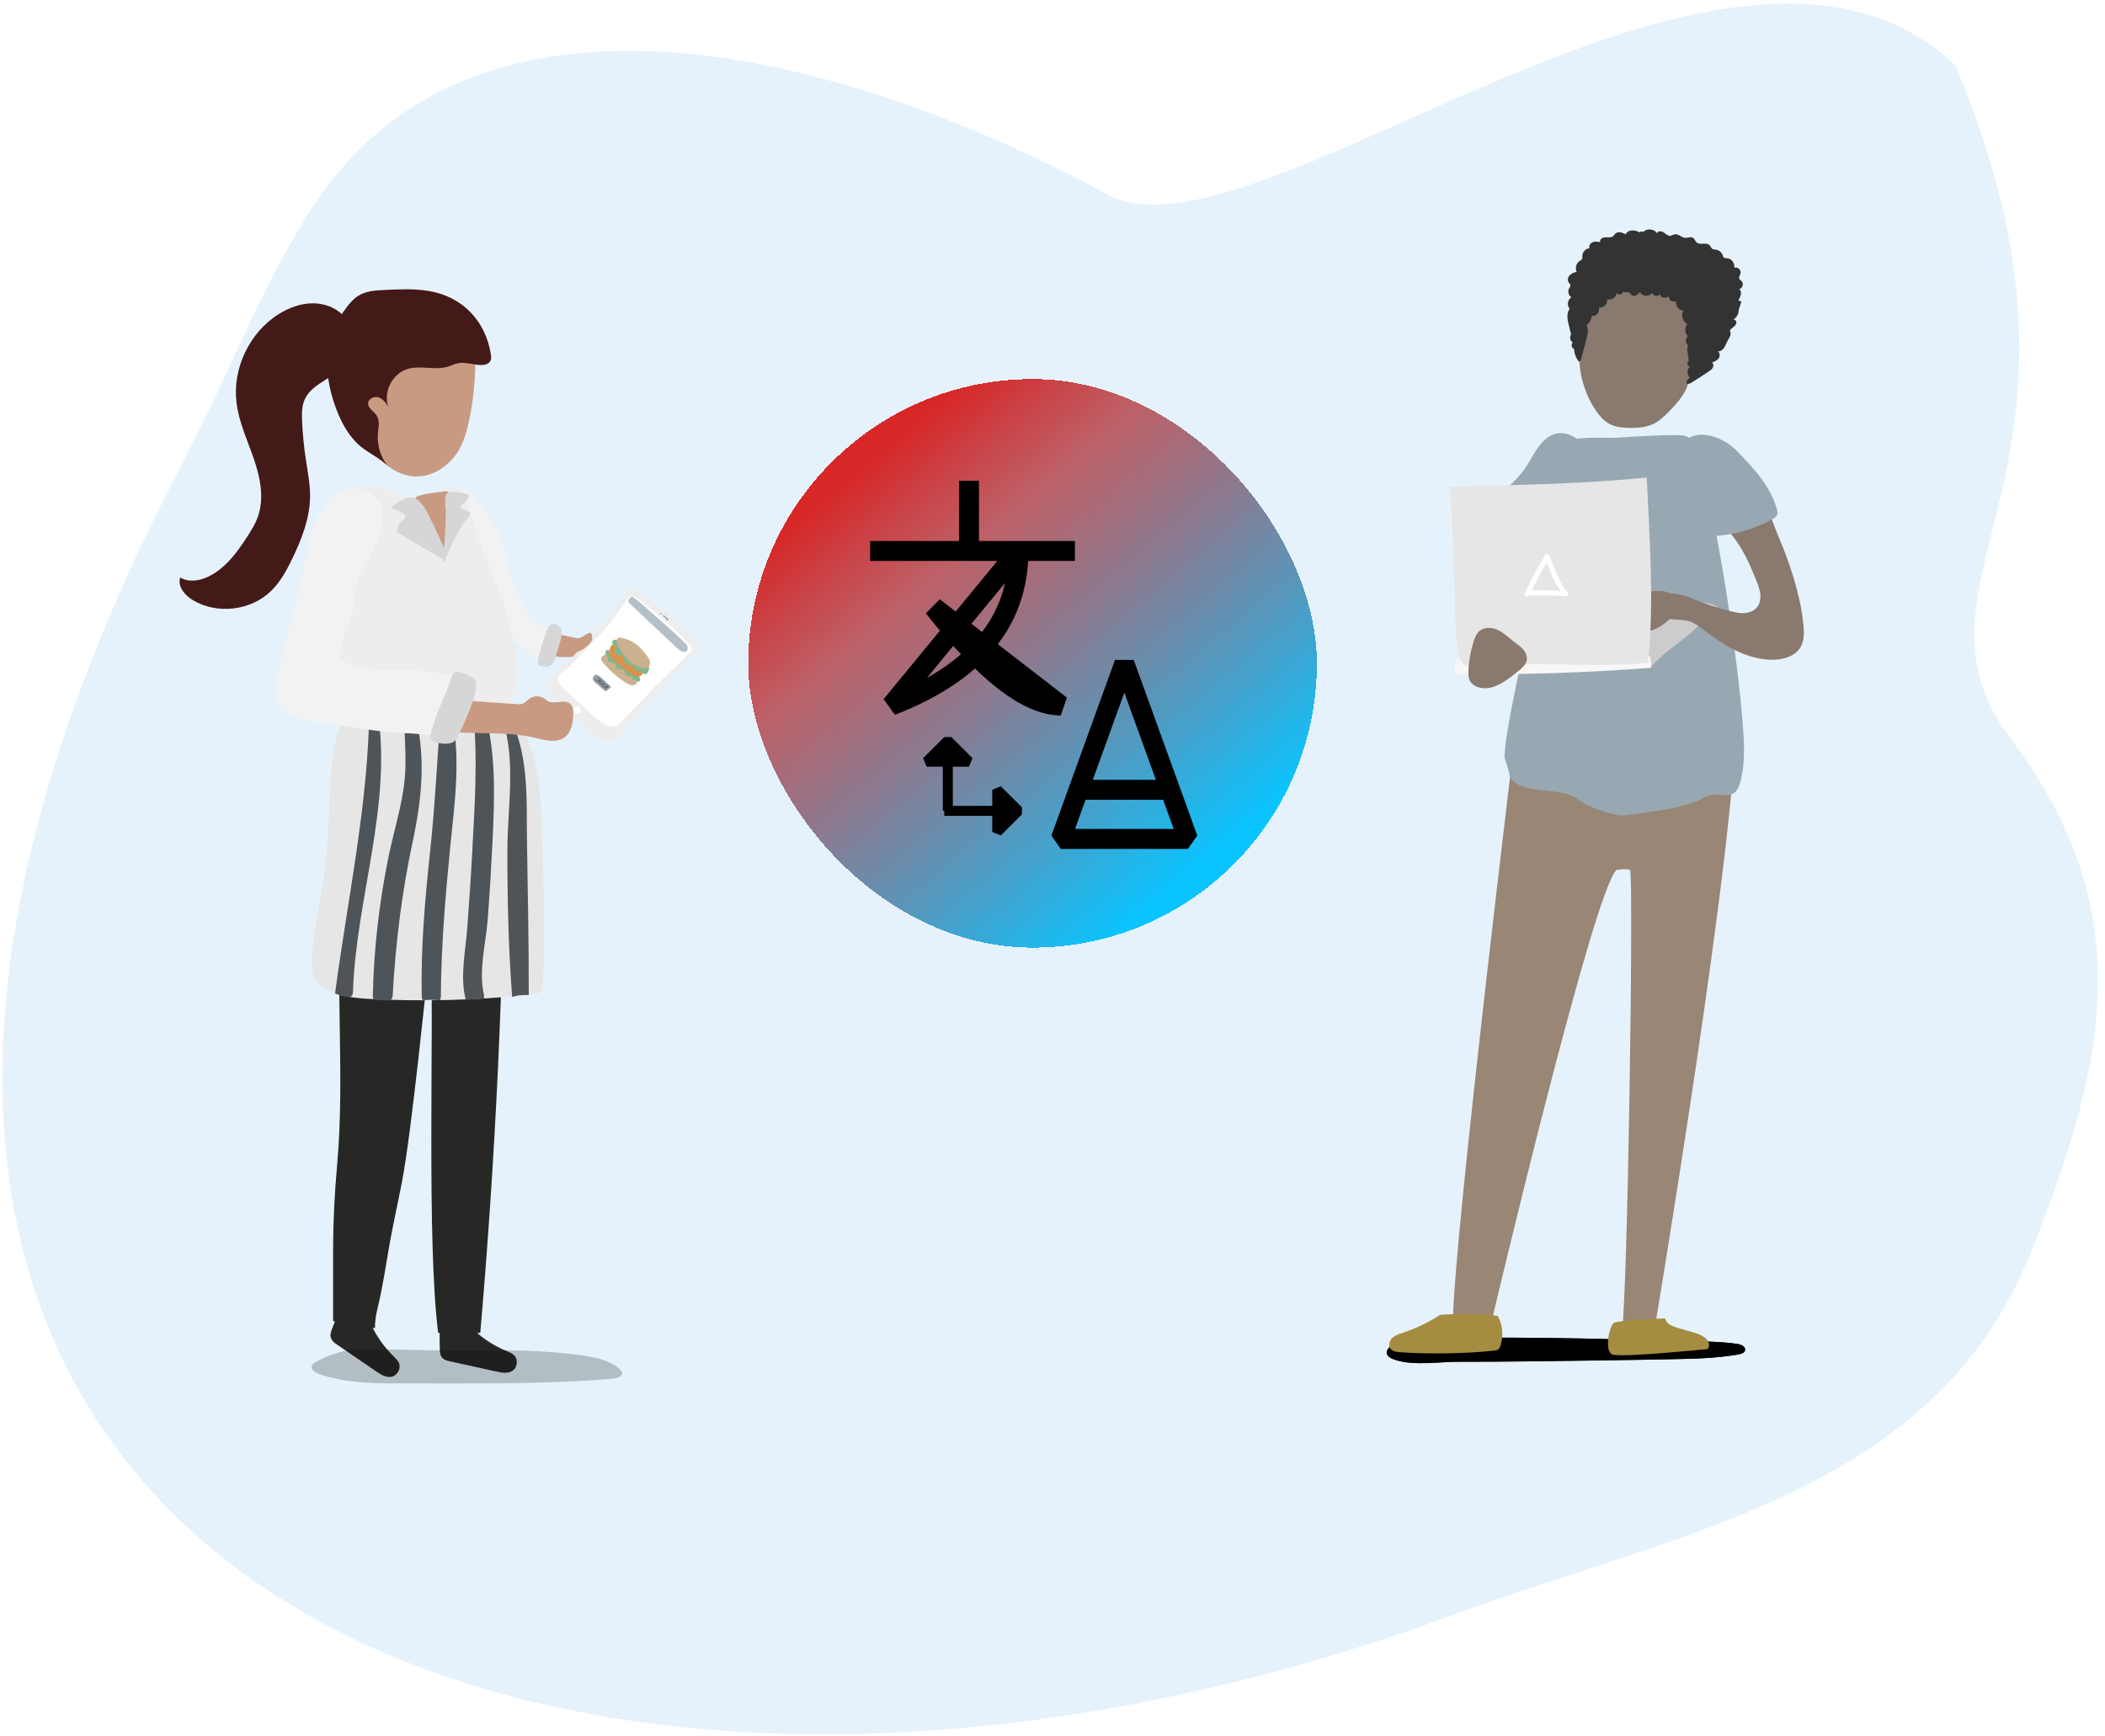 <svg width="211" height="174" viewBox="0 0 211 174" fill="none" xmlns="http://www.w3.org/2000/svg">
<path opacity="0.5" d="M32.202 19.491C48.67 -3.741 83.868 4.807 111 19.491C125.836 27.511 173 -15 195.975 6.5C213 46.978 189.457 57.998 201.5 74C214.304 91.019 211.464 105.829 203.52 125.672C193.799 149.807 168.226 153.535 145.737 161.856C53.676 195.895 -40.262 157.641 18.5 46C23.361 36.7 26.798 27.21 32.202 19.491Z" fill="#CCE7F9"/>
<path d="M57.64 65.827C57.97 65.807 58.32 65.746 58.56 65.516C58.83 65.246 58.86 64.827 58.87 64.437C58.87 64.377 58.87 64.307 58.83 64.257C58.79 64.197 58.71 64.177 58.64 64.157C57.77 63.967 56.9 63.787 56.04 63.597C55.91 63.567 55.78 63.547 55.66 63.577C55.47 63.637 55.35 63.827 55.28 64.007C55.09 64.437 54.76 65.477 55.39 65.707C56.02 65.947 56.95 65.877 57.64 65.827Z" fill="#C89A81"/>
<path d="M44.69 49.337C45.04 49.097 45.44 48.897 45.86 48.887C46.53 48.887 47.08 49.377 47.53 49.867C48.9 51.347 50.01 53.097 50.53 55.037C50.72 55.757 50.83 56.497 51.03 57.217C51.26 58.027 51.61 58.797 51.95 59.567C52.32 60.377 52.69 61.207 53.27 61.887C53.85 62.567 54.67 63.087 55.56 63.107C55.55 64.097 55.29 65.077 54.81 65.937C54.77 66.007 54.73 66.077 54.66 66.107C54.58 66.137 54.49 66.117 54.41 66.087C53.6 65.807 52.87 65.317 52.2 64.787C48.23 61.687 44.95 56.957 43.04 52.307C42.53 51.017 43.67 50.027 44.69 49.337Z" fill="#F2F2F2"/>
<path d="M36.3 43.007C36.77 44.157 37.38 45.267 38.25 46.157C39.12 47.047 40.28 47.687 41.52 47.757C43.45 47.877 45.27 46.557 46.15 44.837C46.54 44.077 46.77 43.257 46.96 42.427C47.42 40.397 47.62 38.316 47.65 36.236C47.67 34.776 47.58 33.207 46.71 32.037C45.91 30.957 44.58 30.397 43.27 30.167C41.7 29.887 40.04 30.027 38.61 30.727C33.79 33.047 34.6 38.887 36.3 43.007Z" fill="#C89A81"/>
<path d="M33.29 133.197C33.38 132.957 33.48 132.717 33.57 132.477C33.51 132.457 33.45 132.447 33.39 132.427C33.39 130.137 33.39 127.847 33.39 125.557C33.39 122.557 33.53 119.667 33.8 116.697C34.58 107.907 33.56 99.027 34.28 90.067C34.45 87.987 34.64 85.887 35.14 83.857C35.8 81.207 35.83 80.857 38.19 80.387C41.86 79.667 46.94 79.607 50.55 80.627C50.58 97.717 49.62 116.657 48.14 133.627C48.03 133.627 47.92 133.627 47.82 133.627C48.7 134.377 49.7 134.997 50.77 135.437C51.03 135.547 51.31 135.647 51.52 135.847C51.95 136.267 51.88 137.067 51.39 137.407C50.93 137.727 50.31 137.617 49.77 137.497C48.22 137.157 46.67 136.817 45.12 136.477C44.84 136.417 44.53 136.337 44.34 136.127C44.1 135.867 44.08 135.487 44.08 135.137C44.07 134.627 44.07 134.117 44.06 133.617C44.01 133.617 43.96 133.617 43.92 133.617C42.76 124.397 43.49 103.787 43.21 94.547C42.69 98.847 41.31 113.187 40.28 118.547C39.8 121.027 39.24 123.447 38.84 125.947C38.63 127.227 38.41 128.497 38.16 129.757C37.95 130.847 37.56 131.977 37.59 133.107C37.51 133.117 37.44 133.117 37.36 133.127C37.9 134.177 38.6 135.137 39.44 135.957C39.64 136.157 39.86 136.357 39.98 136.617C40.22 137.167 39.85 137.887 39.27 138.017C38.73 138.137 38.19 137.807 37.73 137.497C36.42 136.597 35.11 135.707 33.8 134.807C33.56 134.647 33.31 134.467 33.2 134.187C33.04 133.887 33.17 133.527 33.29 133.197Z" fill="#272826"/>
<path d="M43.76 49.337C44.21 49.067 44.67 48.727 45.19 48.757C45.61 48.777 45.99 49.027 46.26 49.347C46.74 49.907 46.96 50.647 47.14 51.357C48.44 56.307 51.35 60.887 51.68 65.997C51.76 67.197 51.81 68.407 51.56 69.587C51.14 71.517 49.93 73.237 49.76 75.207C49.67 76.237 49.79 77.467 48.97 78.107C48.58 78.407 48.07 78.487 47.58 78.547C45.85 78.777 44.11 79.017 42.38 79.247C41.13 79.417 39.79 79.567 38.67 79.007C37.27 78.307 36.61 76.697 36.14 75.207C34.37 69.577 33.77 63.647 33.18 57.777C32.91 55.117 32.39 49.057 36.31 48.707C37.73 48.587 39.17 49.347 40.53 49.627C42.34 50.007 42.17 50.307 43.76 49.337Z" fill="#EDEDED"/>
<path d="M45.89 71.187C47.87 71.117 50.14 71.016 51.54 72.126C52.11 72.576 52.45 73.177 52.72 73.766C54.1 76.757 54.21 80.007 54.32 83.187C54.49 88.377 54.65 93.577 54.42 98.757C54.41 98.967 54.39 99.197 54.23 99.367C54.01 99.607 53.6 99.666 53.22 99.707C47.84 100.277 42.39 100.427 36.97 100.137C34.93 100.027 32.55 99.677 31.65 98.247C31.25 97.617 31.23 96.876 31.26 96.177C31.38 93.087 32.22 90.047 32.6 86.977C33.07 83.257 32.87 79.497 33.39 75.777C33.73 73.377 34.12 70.727 37.93 70.917C40.6 71.037 43.2 71.287 45.89 71.187Z" fill="#E6E6E6"/>
<path d="M37.82 71.077C37.79 70.917 37.66 70.827 37.5 70.787C37.4 70.787 37.29 70.797 37.19 70.817C37.09 70.867 37.02 70.947 37.02 71.067C36.91 80.597 34.86 90.027 33.6 99.487C33.59 99.527 33.6 99.567 33.6 99.597C33.89 99.707 34.16 99.827 34.47 99.887C34.67 99.927 34.87 99.947 35.07 99.987C35.25 99.877 35.37 99.707 35.38 99.477C35.68 89.987 39.39 80.627 37.82 71.077Z" fill="#4F5459"/>
<path d="M41.45 71.067C41.44 71.047 41.43 71.037 41.43 71.027C41.15 71.037 40.87 71.047 40.59 71.047C40.58 71.047 40.57 71.047 40.56 71.047C40.54 71.087 40.53 71.127 40.53 71.177C40.47 73.477 40.79 75.777 40.57 78.087C40.32 80.677 39.5 83.217 38.97 85.777C38.01 90.437 37.47 95.117 37.37 99.827C37.37 99.987 37.42 100.117 37.5 100.227C38.04 100.247 38.58 100.287 39.12 100.307C39.25 100.187 39.34 100.027 39.36 99.827C39.64 94.667 40.27 89.507 41.36 84.407C42.32 79.927 42.76 75.527 41.45 71.067Z" fill="#4F5459"/>
<path d="M45.16 71.157C44.85 71.217 44.52 71.207 44.2 71.197C43.83 75.927 43.62 80.637 43.11 85.377C42.6 90.217 42.16 95.077 42.28 99.937C42.28 100.077 42.33 100.197 42.4 100.297C42.92 100.167 43.6 100.257 44.1 100.267C44.16 100.177 44.19 100.067 44.19 99.937C44.22 94.947 44.63 89.977 45.12 85.007C45.58 80.447 46.27 75.677 45.16 71.157Z" fill="#4F5459"/>
<path d="M48.5 71.067H47.41C47.92 75.937 47.58 80.817 47.32 85.687C47.19 88.117 47.02 90.557 46.84 92.987C46.67 95.327 46.1 97.817 46.66 100.127C46.67 100.177 46.69 100.227 46.71 100.267C47.29 100.157 47.89 100.147 48.48 100.097C48.52 99.987 48.54 99.867 48.51 99.727C47.95 97.347 48.69 94.647 48.88 92.247C49.08 89.697 49.23 87.137 49.36 84.577C49.57 80.067 49.78 75.507 48.5 71.067Z" fill="#4F5459"/>
<path d="M52.82 84.057C52.77 79.827 53.03 75.507 50.94 71.547C50.7 71.457 50.45 71.407 50.18 71.387C50.14 71.387 50.11 71.377 50.08 71.367C51.86 75.677 50.87 80.707 50.86 85.167C50.85 90.047 50.96 94.947 51.33 99.817C51.33 99.867 51.35 99.917 51.36 99.967C51.79 99.737 52.44 99.747 53 99.747C53.02 94.507 52.89 89.277 52.82 84.057Z" fill="#4F5459"/>
<path d="M61.06 61.667C59.65 63.617 57.93 65.307 56.22 66.987C55.75 67.447 55.28 67.907 54.82 68.367C54.68 68.507 54.54 68.667 54.62 68.927C54.66 69.057 54.75 69.187 54.85 69.317C55.88 70.707 57.28 71.927 58.66 73.087C59.13 73.477 59.62 73.877 60.14 74.077C60.65 74.277 61.11 74.247 61.46 74.097C61.81 73.947 62.06 73.697 62.31 73.447C64.08 71.637 65.77 69.747 67.42 67.827C67.92 67.247 68.41 66.657 69.03 66.187C69.34 65.947 69.69 65.727 69.87 65.367C70.05 65.017 70.04 64.487 69.67 63.977C69.47 63.697 69.18 63.447 68.9 63.217C67.83 62.307 66.76 61.407 65.69 60.497C65.19 60.077 64.67 59.637 64.12 59.337C63.44 58.967 63.18 58.947 62.87 59.287C62.18 60.007 61.64 60.857 61.06 61.667Z" fill="#EDEDED"/>
<path d="M69.34 65.137C69.36 64.857 69 64.457 68.68 64.137C67.35 62.827 65.94 61.577 64.47 60.417C64.12 60.147 63.72 59.857 63.36 59.797C63.01 59.737 62.94 59.947 62.81 60.127C62.45 60.617 62.13 61.137 61.78 61.637C60.97 62.777 60 63.787 59.04 64.787C58.47 65.377 57.9 65.967 57.33 66.557C57.07 66.827 56.82 67.087 56.5 67.297C56.15 67.537 55.72 67.807 56 68.387C56.15 68.707 56.49 69.027 56.81 69.317C57.66 70.097 58.51 70.877 59.36 71.647C59.65 71.907 59.94 72.177 60.26 72.387C60.8 72.737 61.38 72.887 61.75 72.777C61.97 72.707 62.11 72.557 62.25 72.407C64.49 69.997 66.81 67.657 69.2 65.377C69.26 65.317 69.33 65.247 69.34 65.137Z" fill="white"/>
<path d="M44.46 55.757C44.81 53.677 44.96 51.557 44.9 49.447C44.9 49.377 44.89 49.307 44.84 49.267C44.79 49.237 44.73 49.237 44.67 49.247C43.81 49.397 42.73 49.417 41.92 49.727C41.49 49.897 41.61 49.957 41.87 50.337C42.11 50.677 42.34 51.017 42.56 51.367C42.98 52.047 43.35 52.757 43.67 53.487C43.95 54.117 44.46 55.067 44.46 55.757Z" fill="#C89A81"/>
<path d="M39.38 50.707C39.32 50.747 39.25 50.817 39.27 50.887C39.28 50.937 39.34 50.967 39.39 50.987C39.71 51.137 40.03 51.297 40.34 51.447C40.45 51.497 40.57 51.567 40.61 51.677C40.68 51.877 40.48 52.057 40.32 52.197C40.05 52.437 39.85 52.767 39.76 53.117C39.75 53.167 39.74 53.227 39.76 53.287C39.78 53.337 39.84 53.377 39.89 53.407C41.49 54.357 43.09 55.307 44.69 56.257C44.74 55.527 44.45 54.827 44.16 54.167C43.8 53.347 43.42 52.547 43.02 51.747C42.7 51.097 42.3 50.337 41.65 49.967C40.98 49.587 39.94 50.317 39.38 50.707Z" fill="#D6D6D6"/>
<path d="M46.54 49.456C46.75 49.477 47.01 49.577 47 49.777C46.99 49.867 46.93 49.937 46.87 50.007C46.61 50.307 46.35 50.597 46.09 50.897C46.37 51.017 46.64 51.137 46.92 51.257C47.01 51.297 47.11 51.347 47.13 51.447C47.15 51.537 47.09 51.617 47.03 51.697C46.2 52.777 45.51 53.977 45 55.236C44.83 55.647 44.67 56.087 44.35 56.397C44.55 54.777 44.66 53.147 44.69 51.507C44.7 51.027 44.45 49.847 44.8 49.467C45.16 49.097 46.12 49.407 46.54 49.456Z" fill="#D6D6D6"/>
<path d="M59.19 63.437C59.27 63.457 59.3 63.547 59.32 63.617C59.36 63.817 59.4 64.027 59.32 64.217C59.27 64.337 59.18 64.437 59.09 64.537C58.87 64.767 58.64 64.987 58.35 65.147C58.07 65.307 57.73 65.397 57.4 65.357C57.37 65.357 57.34 65.347 57.32 65.327C57.3 65.307 57.3 65.287 57.29 65.267C57.17 64.827 57.3 64.337 57.74 64.087C57.91 63.997 58.12 63.957 58.29 63.877C58.49 63.787 58.97 63.397 59.19 63.437Z" fill="#C89A81"/>
<path d="M54.78 63.307C54.9 62.997 55.07 62.647 55.4 62.557C55.78 62.447 56.18 62.797 56.27 63.187C56.36 63.577 56.25 63.977 56.14 64.367C56 64.827 55.87 65.277 55.73 65.737C55.61 66.147 55.44 66.607 55.05 66.767C54.87 66.847 54.66 66.847 54.46 66.827C54.33 66.817 54.21 66.797 54.1 66.747C53.66 66.517 54.1 65.487 54.19 65.117C54.35 64.497 54.55 63.897 54.78 63.307Z" fill="#D6D6D6"/>
<path d="M49.2 35.517C49.24 35.746 49.26 35.987 49.15 36.187C48.99 36.497 48.6 36.596 48.25 36.596C47.46 36.596 46.67 36.257 45.9 36.417C45.55 36.487 45.23 36.657 44.89 36.757C43.6 37.147 42.16 36.606 40.86 36.986C39.34 37.437 38.39 39.277 38.92 40.777C38.69 40.377 38.38 39.977 37.94 39.837C37.5 39.697 36.91 39.977 36.9 40.437C36.89 40.937 37.47 41.227 37.75 41.647C38.1 42.177 37.93 42.867 37.88 43.497C37.79 44.617 38.13 45.767 38.82 46.657C38.04 45.917 37.03 45.467 36.2 44.797C34.89 43.727 34.09 42.147 33.54 40.547C32.72 38.137 32.41 35.427 33.39 33.077C33.73 32.267 34.21 31.517 34.74 30.817C35.07 30.387 35.43 29.957 35.89 29.667C36.67 29.167 37.65 29.107 38.58 29.067C40.04 28.997 41.51 28.927 42.96 29.167C46.32 29.717 48.67 32.136 49.2 35.517Z" fill="#441A19"/>
<path d="M31.39 30.407C30.17 30.397 28.98 30.837 27.94 31.487C25 33.327 23.28 36.947 23.71 40.387C23.95 42.347 24.82 44.177 25.46 46.047C26.1 47.917 26.51 49.997 25.83 51.857C25.59 52.527 25.21 53.127 24.83 53.727C23.8 55.327 22.63 56.947 20.92 57.787C20.03 58.227 18.91 58.417 18.07 57.887C17.76 58.777 18.53 59.687 19.34 60.167C21.77 61.627 25.17 61.217 27.19 59.227C28.13 58.307 28.76 57.127 29.33 55.937C30.25 54.017 31.04 51.987 31.08 49.857C31.1 48.567 30.84 47.297 30.65 46.017C30.46 44.767 30.34 43.507 30.28 42.237C30.25 41.477 30.24 40.687 30.56 40.007C31.37 38.267 33.84 37.877 34.77 36.197C35.05 35.687 35.16 35.107 35.27 34.537C35.71 32.167 33.72 30.417 31.39 30.407Z" fill="#441A19"/>
<path d="M57.57 70.877C57.49 70.937 57.45 71.057 57.46 71.157C57.47 71.297 57.56 71.427 57.69 71.487C57.82 71.547 57.97 71.537 58.09 71.457C58.5 71.177 57.93 70.597 57.57 70.877Z" fill="white"/>
<path d="M57.2 70.597C56.66 70.016 55.63 70.657 54.94 70.297C54.79 70.217 54.67 70.107 54.53 70.007C54.12 69.737 53.54 69.737 53.13 70.007C52.87 70.177 52.66 70.437 52.37 70.547C52.17 70.617 51.94 70.607 51.73 70.587C47.51 70.297 43.29 69.996 39.07 69.707C38.38 69.656 37.68 69.617 37.02 69.817C36.36 70.017 35.75 70.517 35.63 71.197L35.33 71.667C39.07 72.497 42.85 73.277 46.67 73.447C49 73.547 51.37 73.437 53.64 73.967C54.58 74.187 55.63 74.507 56.45 74.007C57.27 73.517 57.48 72.427 57.46 71.477C57.45 71.157 57.41 70.826 57.2 70.597Z" fill="#C89A81"/>
<path d="M33.33 49.847C31.13 51.847 30.78 55.107 30.21 58.027C29.57 61.267 28.5 64.417 27.83 67.647C27.63 68.607 27.48 69.667 27.93 70.537C28.59 71.797 30.19 72.137 31.59 72.347C33.68 72.657 34.42 72.777 36.51 73.087C40.14 73.637 40.37 73.347 44.48 73.817C44.79 73.857 45.11 73.757 45.38 73.597C45.74 73.397 45.96 73.027 46.14 72.657C46.55 71.827 46.83 70.927 46.97 70.007C47.06 69.437 47.07 68.797 46.7 68.357C46.4 68.007 45.93 67.887 45.48 67.777C41.13 66.697 39.88 67.767 35.53 66.687C35.16 66.597 34.78 66.507 34.45 66.317C33.3 65.697 35.06 62.837 35.33 61.557C35.6 60.277 35.46 58.617 36.13 57.497C36.72 56.507 37.24 55.487 37.69 54.437C38.12 53.437 38.5 52.337 38.31 51.267C37.88 48.827 34.99 48.337 33.33 49.847Z" fill="#F2F2F2"/>
<path d="M43.89 71.347C44.17 70.626 44.51 69.937 44.79 69.217C44.93 68.867 45.05 68.507 45.16 68.147C45.25 67.847 45.36 67.507 45.65 67.387C45.85 67.307 46.09 67.356 46.29 67.427C46.67 67.556 47.03 67.727 47.37 67.937C47.49 68.007 47.6 68.097 47.67 68.217C47.72 68.307 47.73 68.416 47.73 68.516C47.76 69.156 47.57 69.777 47.36 70.387C46.95 71.567 46.46 72.707 45.89 73.817C45.8 73.996 45.7 74.177 45.55 74.297C45.07 74.707 44.07 74.577 43.53 74.337C42.87 74.047 43.29 73.227 43.44 72.717C43.57 72.257 43.72 71.796 43.89 71.347Z" fill="#D6D6D6"/>
<path d="M63.85 68.427C63.9 68.297 63.86 68.147 63.79 68.027C63.72 67.907 63.61 67.817 63.5 67.727C63.06 67.357 62.6 67.007 62.16 66.647C61.94 66.467 61.72 66.277 61.51 66.087C61.37 65.957 61.25 65.747 61.09 65.657C60.89 65.537 60.58 65.627 60.41 65.757C60.35 65.807 60.3 65.857 60.27 65.937C60.25 66.007 60.25 66.077 60.27 66.137C60.31 66.287 60.42 66.417 60.53 66.537C61.21 67.287 61.97 67.997 62.85 68.507C63.02 68.607 63.19 68.697 63.38 68.707C63.58 68.697 63.79 68.607 63.85 68.427Z" fill="#CBB190"/>
<path d="M60.77 65.217C60.67 65.297 60.65 65.447 60.69 65.567C60.73 65.687 60.82 65.777 60.92 65.857C60.95 65.877 60.97 65.897 60.98 65.927C61 65.987 60.95 66.057 60.93 66.117C60.9 66.257 61.05 66.377 61.2 66.407C61.34 66.437 61.51 66.437 61.62 66.527C61.71 66.607 61.74 66.737 61.77 66.847C61.81 66.967 61.86 67.087 61.98 67.127C62.11 67.177 62.27 67.087 62.4 67.137C62.5 67.167 62.56 67.267 62.6 67.367C62.64 67.467 62.67 67.567 62.73 67.647C62.83 67.777 63.02 67.827 63.18 67.787C63.21 67.777 63.24 67.767 63.27 67.787C63.28 67.797 63.29 67.807 63.3 67.817C63.36 67.917 63.34 68.067 63.45 68.117C63.52 68.157 63.6 68.127 63.68 68.147C63.8 68.187 63.87 68.357 64 68.347C64.06 68.337 64.11 68.287 64.14 68.237C64.21 68.077 64.13 67.887 64.01 67.777C63.88 67.657 63.72 67.597 63.56 67.527C63.24 67.387 62.94 67.197 62.75 66.917C62.66 66.777 62.59 66.617 62.49 66.497C62.23 66.187 61.76 66.117 61.51 65.807C61.37 65.637 61.08 64.947 60.77 65.217Z" fill="#82B68D"/>
<path d="M64.53 67.357C64.56 67.237 64.53 67.117 64.46 67.016C64.39 66.916 64.3 66.837 64.21 66.757C63.73 66.347 63.25 65.937 62.77 65.537C62.54 65.347 62.29 65.166 62.07 64.957C61.96 64.847 61.87 64.667 61.72 64.607C61.44 64.497 61.21 64.717 61.14 64.977C61.1 65.107 61.08 65.247 61.06 65.387C61.05 65.497 61.04 65.606 61.09 65.707C61.13 65.787 61.2 65.857 61.27 65.917C61.54 66.167 61.81 66.407 62.08 66.657C62.39 66.937 62.71 67.227 63.06 67.467C63.25 67.597 63.46 67.717 63.68 67.787C63.8 67.827 63.94 67.857 64.06 67.827C64.2 67.787 64.32 67.686 64.41 67.567C64.46 67.496 64.51 67.437 64.53 67.357Z" fill="#D9924E"/>
<path d="M64.96 67.347C65.04 67.187 65.09 67.007 65.04 66.837C65.01 66.737 64.95 66.647 64.88 66.567C64.74 66.407 64.56 66.277 64.39 66.157C63.92 65.817 63.46 65.457 63 65.097C62.78 64.917 62.55 64.737 62.34 64.547C62.21 64.437 62.12 64.267 61.97 64.187C61.78 64.097 61.43 64.087 61.37 64.347C61.35 64.457 61.4 64.567 61.48 64.647C61.56 64.727 61.65 64.777 61.74 64.847C61.76 64.867 61.78 64.877 61.79 64.907C61.82 64.967 61.78 65.047 61.73 65.087C61.68 65.137 61.62 65.177 61.59 65.237C61.53 65.356 61.62 65.497 61.73 65.577C61.84 65.657 61.99 65.697 62.13 65.687C62.23 65.677 62.35 65.657 62.43 65.727C62.51 65.807 62.49 65.937 62.49 66.047C62.5 66.247 62.62 66.437 62.79 66.547C62.96 66.657 63.17 66.697 63.37 66.707C63.4 66.707 63.44 66.707 63.46 66.727C63.52 66.757 63.52 66.837 63.54 66.897C63.57 67.047 63.68 67.187 63.82 67.257C63.96 67.327 64.14 67.327 64.28 67.257C64.25 67.307 64.27 67.367 64.3 67.407C64.33 67.447 64.38 67.467 64.43 67.497C64.56 67.557 64.71 67.617 64.83 67.547C64.89 67.477 64.93 67.407 64.96 67.347Z" fill="#82B68D"/>
<path d="M65.14 66.266C65.08 66.026 64.92 65.817 64.76 65.637C64.61 65.467 64.49 65.277 64.34 65.107C64.01 64.737 63.6 64.427 63.15 64.217C62.9 64.097 62.64 64.007 62.36 63.947C62.21 63.917 62.05 63.897 61.93 63.986C61.82 64.067 61.78 64.207 61.8 64.337C61.81 64.467 61.87 64.587 61.93 64.697C62.14 65.097 62.37 65.477 62.66 65.817C63.12 66.376 63.73 66.856 64.45 66.987C64.59 67.016 64.74 67.027 64.87 66.967C65.11 66.867 65.2 66.537 65.14 66.266Z" fill="#CBB190"/>
<path d="M66.97 62.027C66.86 61.927 66.73 61.857 66.63 61.737C66.61 61.717 66.6 61.697 66.57 61.687C66.56 61.677 66.54 61.677 66.53 61.677C66.51 61.677 66.49 61.677 66.48 61.677C66.44 61.687 66.44 61.727 66.47 61.757C66.57 61.887 66.73 61.967 66.82 62.107C66.85 62.147 66.87 62.187 66.91 62.197C66.94 62.197 66.97 62.187 66.99 62.167C67.01 62.157 67.02 62.137 67.02 62.117C67.02 62.077 67 62.047 66.97 62.027Z" fill="#9E9E9E"/>
<path d="M66.3 61.477C66.29 61.447 66.24 61.437 66.21 61.457C66.18 61.477 66.17 61.517 66.18 61.547C66.18 61.557 66.18 61.567 66.19 61.577C66.2 61.587 66.21 61.597 66.23 61.597C66.26 61.607 66.3 61.587 66.31 61.557C66.32 61.537 66.32 61.497 66.3 61.477Z" fill="#9E9E9E"/>
<path d="M61.24 68.837C61.25 68.847 61.26 68.857 61.26 68.877C61.26 68.897 61.25 68.907 61.23 68.917C61.1 69.017 60.97 69.127 60.83 69.227C60.79 69.257 60.76 69.287 60.71 69.287C60.66 69.287 60.61 69.247 60.57 69.217C60.32 69.007 60.07 68.787 59.83 68.577C59.66 68.427 59.42 68.287 59.42 68.027C59.42 67.847 59.53 67.677 59.71 67.647C59.97 67.607 60.27 67.957 60.45 68.107C60.72 68.337 60.98 68.587 61.24 68.837Z" fill="#9AA4AD"/>
<path d="M60 67.917C59.99 67.917 59.98 67.917 59.97 67.927C59.87 67.917 59.77 67.957 59.71 68.047C59.65 68.137 59.69 68.237 59.79 68.277C59.89 68.317 60 68.267 60.06 68.187C60.14 68.087 60.12 67.957 60 67.917ZM59.81 68.217C59.72 68.187 59.73 68.087 59.79 68.027C59.84 67.977 59.9 67.957 59.96 67.957C59.96 67.967 59.97 67.977 59.98 67.977C60.14 68.077 59.95 68.267 59.81 68.217Z" fill="#4F5459"/>
<path d="M60.15 68.497C60.16 68.467 60.16 68.427 60.16 68.397C60.16 68.387 60.15 68.337 60.14 68.307C60.18 68.317 60.21 68.337 60.25 68.327C60.28 68.327 60.31 68.307 60.32 68.277C60.35 68.207 60.28 68.137 60.22 68.107C60.21 68.107 60.2 68.107 60.2 68.107C60.19 68.107 60.18 68.107 60.18 68.117C60.1 68.207 60.01 68.287 59.95 68.387C59.93 68.417 59.98 68.457 60.01 68.427C60.03 68.397 60.06 68.367 60.08 68.337C60.09 68.397 60.08 68.447 60.07 68.507C60.06 68.547 60.11 68.577 60.14 68.547C60.14 68.547 60.14 68.547 60.14 68.537C60.15 68.527 60.15 68.507 60.15 68.497ZM60.15 68.237C60.17 68.207 60.19 68.187 60.21 68.157C60.23 68.167 60.25 68.187 60.26 68.207C60.24 68.247 60.22 68.267 60.19 68.247C60.18 68.247 60.17 68.237 60.15 68.237Z" fill="#4F5459"/>
<path d="M60.47 68.287C60.45 68.267 60.41 68.297 60.43 68.317C60.47 68.377 60.48 68.437 60.44 68.497C60.4 68.567 60.31 68.597 60.24 68.547C60.29 68.477 60.34 68.417 60.39 68.347C60.41 68.327 60.38 68.297 60.36 68.317C60.3 68.387 60.23 68.457 60.17 68.537C60.15 68.557 60.16 68.577 60.18 68.587C60.18 68.587 60.18 68.597 60.19 68.597C60.26 68.707 60.42 68.667 60.49 68.577C60.56 68.487 60.55 68.367 60.47 68.287Z" fill="#4F5459"/>
<path d="M60.51 68.797C60.49 68.797 60.48 68.787 60.47 68.777C60.45 68.767 60.45 68.767 60.46 68.757C60.47 68.737 60.5 68.707 60.51 68.697C60.52 68.687 60.52 68.687 60.53 68.677C60.53 68.687 60.54 68.687 60.54 68.697C60.57 68.717 60.6 68.737 60.64 68.727C60.68 68.727 60.68 68.677 60.65 68.667C60.62 68.657 60.6 68.657 60.58 68.637C60.58 68.637 60.58 68.637 60.57 68.637C60.59 68.607 60.62 68.587 60.64 68.557C60.64 68.567 60.65 68.577 60.66 68.577C60.68 68.587 60.7 68.597 60.72 68.617C60.76 68.647 60.8 68.577 60.75 68.547C60.73 68.537 60.71 68.527 60.69 68.517C60.67 68.507 60.66 68.517 60.65 68.527C60.64 68.517 60.62 68.507 60.61 68.527C60.56 68.577 60.51 68.617 60.46 68.667C60.43 68.697 60.38 68.727 60.37 68.777C60.36 68.817 60.41 68.847 60.44 68.877C60.47 68.907 60.5 68.917 60.54 68.897C60.57 68.857 60.54 68.797 60.51 68.797Z" fill="#4F5459"/>
<path d="M60.83 69.107C60.82 69.077 60.77 68.897 60.75 68.907C60.76 68.897 60.84 68.927 60.86 68.937C60.89 68.937 60.92 68.937 60.95 68.917C61.05 68.857 60.98 68.707 60.89 68.667C60.88 68.657 60.86 68.666 60.86 68.677C60.85 68.677 60.85 68.677 60.84 68.687C60.75 68.767 60.67 68.847 60.59 68.937C60.56 68.977 60.61 69.026 60.65 68.987C60.66 68.966 60.68 68.957 60.69 68.937C60.69 68.947 60.69 68.947 60.7 68.957C60.72 69.016 60.75 69.077 60.76 69.137C60.75 69.187 60.84 69.157 60.83 69.107ZM60.79 68.827C60.78 68.827 60.78 68.827 60.77 68.827C60.8 68.797 60.83 68.757 60.86 68.727C60.89 68.747 60.93 68.787 60.91 68.827C60.89 68.877 60.82 68.837 60.79 68.827Z" fill="#4F5459"/>
<path d="M67.94 65.017C68.07 65.137 68.2 65.257 68.37 65.317C68.53 65.377 68.74 65.357 68.85 65.227C68.96 65.107 68.95 64.917 68.89 64.767C68.82 64.617 68.71 64.497 68.59 64.387C68.39 64.197 68.19 64.007 67.99 63.817C67.1 62.987 66.19 62.187 65.28 61.387C65.13 61.257 64.98 61.127 64.83 60.997C64.41 60.637 64 60.267 63.55 59.937C63.46 59.877 63.35 59.807 63.25 59.847C63.2 59.867 63.16 59.917 63.13 59.957C62.9 60.267 62.93 60.317 63.2 60.577C63.42 60.797 63.65 61.007 63.88 61.217C64.33 61.647 64.79 62.077 65.24 62.497C65.69 62.927 66.15 63.347 66.6 63.777C66.83 63.987 67.06 64.207 67.28 64.417C67.49 64.597 67.72 64.897 67.94 65.017Z" fill="#B3BFC9"/>
<path opacity="0.22" d="M62.34 137.577C62.31 137.447 62.21 137.347 62.12 137.257C61.16 136.387 59.81 136.097 58.52 135.907C53.43 135.157 48.25 135.397 43.1 135.367L36.35 135.217C34.71 135.277 33.08 135.727 31.65 136.537C31.49 136.627 31.33 136.737 31.26 136.907C31.12 137.287 31.58 137.597 31.96 137.737C34.74 138.707 37.76 138.697 40.71 138.687C47.64 138.677 54.59 138.797 61.5 138.207C61.9 138.167 62.43 137.967 62.34 137.577Z" fill="url(#paint0_linear_29_817)"/>
<path d="M167.49 136.258C169.76 136.218 172.04 136.168 174.27 135.778C174.54 135.728 174.87 135.628 174.92 135.358C174.99 134.998 174.53 134.788 174.16 134.728C172.96 134.548 171.73 134.508 170.52 134.478C162.53 134.258 154.54 134.038 146.55 134.108C145.02 134.118 143.49 134.148 141.97 134.348C141.22 134.448 139.69 134.498 139.18 135.158C138.69 135.788 139.29 136.158 139.88 136.338C141.74 136.928 144.24 136.518 146.17 136.518C150.72 136.518 155.28 136.458 159.83 136.388C162.38 136.358 164.94 136.308 167.49 136.258Z" fill="url(#paint1_linear_29_817)"/>
<path d="M167.49 136.258C169.76 136.218 172.04 136.168 174.27 135.778C174.54 135.728 174.87 135.628 174.92 135.358C174.99 134.998 174.53 134.788 174.16 134.728C172.96 134.548 171.73 134.508 170.52 134.478C162.53 134.258 154.54 134.038 146.55 134.108C145.02 134.118 143.49 134.148 141.97 134.348C141.22 134.448 139.69 134.498 139.18 135.158C138.69 135.788 139.29 136.158 139.88 136.338C141.74 136.928 144.24 136.518 146.17 136.518C150.72 136.518 155.28 136.458 159.83 136.388C162.38 136.358 164.94 136.308 167.49 136.258Z" fill="url(#paint2_linear_29_817)"/>
<path d="M159.07 45.608C158.91 44.198 157.15 43.078 155.81 43.518C154.45 43.968 153.82 45.468 153.05 46.668C152.44 47.618 151.66 48.458 150.76 49.128C150.34 49.448 149.83 49.848 149.92 50.368C149.96 50.578 150.09 50.768 150.22 50.938C150.75 51.638 151.29 52.328 151.98 52.868C152.67 53.408 153.52 53.778 154.4 53.718C156.01 53.618 157.21 52.158 157.79 50.658C158.29 49.328 159.23 47.078 159.07 45.608Z" fill="#97A8B2"/>
<path d="M152.15 71.388C152.15 71.388 145.67 124.468 145.65 132.338L149.52 132.448C149.52 132.448 159.64 89.578 162.02 87.218C162.02 87.218 163.01 87.038 163.39 87.218C163.77 87.398 163.17 130.928 162.53 133.848H165.75C165.75 133.848 174.3 82.928 173.96 71.698C173.96 71.698 172.15 66.058 164.56 66.568C156.97 67.078 152.91 65.788 152.15 71.388Z" fill="#998675"/>
<path d="M174.73 73.128C174.22 66.028 172.12 51.738 170.04 45.088C169.93 44.738 169.81 44.378 169.59 44.118C169.21 43.668 168.64 43.628 168.12 43.618C166.83 43.598 163.45 43.768 162.17 43.878C161.49 43.938 158.29 43.738 157.69 44.128C156.93 44.618 156.42 45.528 155.97 46.428C153.7 50.978 154.8 56.368 153.58 61.488C152.96 64.078 150.77 73.608 150.81 75.968C151.04 76.608 151.24 77.278 151.37 77.948C152.7 79.808 156.23 78.788 158.01 80.048C159.37 81.008 160.89 81.468 162.44 81.758C162.76 81.728 163.07 81.698 163.38 81.658C165.18 81.428 169.02 81.008 170.64 80.028C172.26 79.048 173.77 80.638 174.4 78.558C174.91 76.838 174.86 74.948 174.73 73.128Z" fill="#97A8B2"/>
<path d="M169.8 30.518C169.44 29.718 168.63 29.198 167.79 28.958C166.95 28.718 166.06 28.708 165.18 28.668C164.2 28.628 163.21 28.538 162.23 28.638C161.25 28.728 160.26 29.018 159.5 29.638C158.74 30.258 158.24 31.258 158.38 32.228L158.32 35.088C158.18 37.228 158.78 39.418 159.99 41.188C160.33 41.688 160.73 42.158 161.26 42.458C161.89 42.818 162.65 42.888 163.38 42.898C164.2 42.908 165.05 42.838 165.79 42.468C166.39 42.168 166.88 41.688 167.35 41.198C168.06 40.468 168.76 39.698 169.12 38.748C169.65 37.358 169.37 35.808 169.59 34.338C169.69 33.698 169.88 33.068 169.97 32.428C170.07 31.788 170.07 31.108 169.8 30.518Z" fill="#89796E"/>
<path d="M150.13 131.918C148.7 131.708 145.79 131.678 144.35 131.818C143.2 132.568 141.95 133.168 140.64 133.598C140.26 133.728 139.86 133.838 139.57 134.118C139.28 134.388 139.14 134.868 139.37 135.198C139.58 135.478 139.97 135.538 140.32 135.558C142.98 135.758 147.11 135.708 149.76 135.398C149.92 135.378 150.09 135.358 150.21 135.248C150.31 135.168 150.36 135.038 150.4 134.918C150.73 133.938 150.63 132.828 150.13 131.918Z" fill="#A58C41"/>
<path d="M166.88 132.168C166.88 132.168 162.26 132.338 161.78 132.618C161.3 132.898 160.81 135.418 161.59 135.778C162.38 136.138 171.19 135.238 171.19 135.238C171.19 135.238 171.92 134.198 169.73 133.568C167.55 132.938 167.2 132.938 166.88 132.168Z" fill="#A58C41"/>
<path d="M169.72 60.488C167.9 60.608 166.07 60.588 164.25 60.418C163.91 61.578 163.57 62.758 163.43 63.958C163.37 64.418 163.35 64.888 163.49 65.328C163.63 65.768 163.97 66.168 164.42 66.258L165.47 66.888C166.61 65.528 168.17 64.578 169.52 63.418C170.45 62.618 171.28 61.718 172.11 60.818C171.43 60.358 170.54 60.428 169.72 60.488Z" fill="#CCCCCC"/>
<path d="M180.77 62.658C180.84 63.408 180.87 64.198 180.49 64.858C179.96 65.778 178.8 66.128 177.74 66.138C175.17 66.168 172.83 64.728 170.79 63.158C170.36 62.828 169.93 62.488 169.41 62.308C168.74 62.078 168 62.168 167.31 62.038C167.19 62.018 167.05 61.978 166.99 61.868C166.94 61.788 166.95 61.688 166.96 61.588C167.03 60.908 167.11 60.228 167.19 59.548C168.22 59.348 169.24 59.858 170.21 60.248C171.19 60.638 172.21 60.928 173.23 61.208C173.72 61.348 174.23 61.478 174.74 61.468C175.25 61.458 175.79 61.278 176.11 60.888C176.41 60.528 176.49 60.038 176.45 59.568C176.4 59.108 176.23 58.668 176.06 58.228C175.43 56.638 174.74 55.058 173.67 53.728C173.32 53.298 172.91 52.828 172.96 52.278C173 51.888 173.27 51.558 173.6 51.348C173.93 51.148 174.32 51.048 174.7 50.978C175.32 50.858 176.3 50.558 176.87 50.978C177.5 51.438 177.78 52.638 178.08 53.328C178.9 55.248 179.64 57.208 180.15 59.238C180.45 60.368 180.66 61.508 180.77 62.658Z" fill="#89796E"/>
<path d="M168.16 60.758C168.16 61.188 167.86 61.558 167.56 61.868C167.04 62.398 166.44 62.868 165.74 63.128C165.04 63.388 164.23 63.398 163.58 63.048C162.93 62.698 162.48 61.938 162.6 61.208C162.7 60.608 163.16 60.118 163.69 59.828C164.22 59.538 164.83 59.418 165.43 59.308C166.5 59.108 168.16 59.238 168.16 60.758Z" fill="#89796E"/>
<path d="M178.12 51.068C177.48 48.718 175.71 46.858 174.01 45.118C172.59 43.668 169.44 42.588 168.29 45.038C167.37 47.008 169.17 50.498 169.8 52.358C169.98 52.878 170.22 53.468 170.73 53.668C170.95 53.748 171.18 53.758 171.42 53.748C173.6 53.698 175.77 53.108 177.67 52.038C177.87 51.928 178.08 51.788 178.15 51.568C178.21 51.408 178.17 51.238 178.12 51.068Z" fill="#97A8B2"/>
<path d="M163.81 29.658C164.05 29.638 164.24 29.458 164.39 29.268C164.58 29.728 165.33 29.788 165.59 29.358C165.69 29.698 166.24 29.778 166.43 29.468C166.39 29.648 166.57 29.828 166.75 29.848C166.93 29.878 167.12 29.798 167.29 29.718C167.22 30.078 167.71 30.388 168.01 30.168C167.9 30.628 168.28 31.138 168.75 31.148C168.47 31.598 168.67 32.268 169.15 32.488C168.84 32.808 168.86 33.398 169.19 33.698C168.9 33.928 168.93 34.448 169.24 34.638C169.1 34.778 169.12 34.998 169.15 35.198C169.19 35.518 169.24 35.848 169.28 36.168C169.04 36.288 169.13 36.728 169.39 36.748C169.09 37.048 169.09 37.578 169.38 37.878C169.21 37.988 169.08 38.158 169.03 38.348C169.03 38.528 169.31 38.498 169.46 38.408C170.09 38.028 170.72 37.628 171.32 37.208C171.47 37.108 171.62 36.998 171.7 36.828C171.78 36.668 171.75 36.438 171.6 36.348C171.85 36.248 172.11 36.148 172.27 35.928C172.43 35.708 172.42 35.348 172.19 35.218C172.43 35.258 172.66 35.088 172.8 34.888C172.94 34.688 173.01 34.448 173.13 34.238C173.32 33.888 173.63 33.468 173.39 33.148C173.47 32.988 173.63 32.888 173.77 32.768C173.91 32.658 174.05 32.508 174.05 32.328C174.05 32.148 173.85 31.968 173.7 32.068C174.07 31.868 174.31 31.438 174.29 31.018C174.39 30.758 174.48 30.498 174.55 30.228C174.45 30.188 174.35 30.158 174.24 30.118C174.47 29.768 174.67 29.228 174.33 28.988C174.68 28.918 174.82 28.398 174.55 28.158C174.48 28.098 174.4 28.058 174.36 27.978C174.25 27.798 174.43 27.588 174.47 27.388C174.54 27.058 174.16 26.718 173.83 26.838C173.93 26.398 173.56 25.908 173.11 25.888C173.02 25.888 172.92 25.898 172.84 25.848C172.74 25.788 172.71 25.658 172.67 25.558C172.56 25.288 172.3 25.078 172.01 25.028C171.88 25.008 171.74 25.008 171.63 24.938C171.51 24.848 171.46 24.688 171.36 24.578C171.04 24.248 170.41 24.608 170.07 24.308C169.92 24.178 169.88 23.958 169.71 23.848C169.48 23.698 169.16 23.868 168.89 23.838C168.52 23.798 168.22 23.418 167.86 23.488C167.71 23.518 167.59 23.618 167.44 23.638C167.18 23.668 166.97 23.438 166.75 23.288C166.53 23.138 166.13 23.138 166.1 23.398C165.82 22.908 165 22.858 164.66 23.318C164.7 23.168 164.39 23.148 164.4 23.298C164.15 23.198 163.89 23.088 163.62 23.098C163.35 23.098 163.06 23.238 162.96 23.488C162.64 23.328 162.23 23.168 161.95 23.398C161.84 23.488 161.78 23.618 161.67 23.698C161.45 23.858 161.15 23.778 160.88 23.788C160.61 23.798 160.28 24.038 160.41 24.278C160.16 24.228 159.89 24.188 159.65 24.278C159.41 24.368 159.23 24.658 159.33 24.888C158.93 24.908 158.59 25.288 158.61 25.678C158.61 25.768 158.63 25.868 158.59 25.958C158.55 26.048 158.44 26.088 158.36 26.148C158 26.368 157.86 26.868 158.04 27.248C157.78 27.318 157.52 27.408 157.34 27.598C157.16 27.788 157.09 28.108 157.24 28.318C157.3 28.398 157.38 28.458 157.41 28.558C157.44 28.688 157.34 28.808 157.27 28.938C157.12 29.228 157.23 29.638 157.52 29.798C157.13 30.018 157.04 30.618 157.34 30.958C157 31.398 157.11 32.038 157.25 32.578C157.33 32.898 157.41 33.218 157.48 33.538C157.3 33.778 157.38 34.178 157.65 34.328C157.45 34.508 157.53 34.898 157.78 34.988C157.8 35.418 157.95 35.838 158.2 36.188C158.26 36.328 158.45 36.158 158.49 36.018C158.68 35.278 158.87 34.548 159.06 33.808C159.16 33.408 159.26 32.948 159.02 32.608C159.33 32.398 159.52 32.028 159.54 31.658C159.98 31.768 160.43 31.248 160.26 30.828C160.72 30.918 161.19 30.448 161.1 29.988C161.52 30.138 162.03 29.788 162.05 29.348C162.17 29.628 162.69 29.528 162.69 29.218C162.69 29.368 163.2 29.268 163.26 29.298C163.49 29.408 163.49 29.688 163.81 29.658Z" fill="#333333"/>
<path d="M165.39 65.808C165.5 66.168 165.53 66.568 165.49 66.948C158.97 67.448 152.44 67.658 145.91 67.568C145.39 65.118 147.21 65.818 148.64 65.928C150.53 66.078 152.42 66.168 154.31 66.208C155.31 66.218 165.32 65.548 165.39 65.808Z" fill="#F7F7F7"/>
<path d="M145.22 48.798C152.08 48.608 158.39 48.538 165.06 47.878C165.34 53.478 165.83 60.868 165.19 66.428C160.63 66.958 155.52 66.388 150.94 66.678C149.82 66.748 148.66 66.918 147.54 66.868C146.42 66.818 146.2 65.928 146.06 64.638C145.78 62.008 145.87 59.248 145.71 56.598C145.67 55.808 145.52 48.838 145.22 48.798Z" fill="#E6E6E6"/>
<path d="M157.11 59.348C156.26 58.358 155.81 56.928 155.33 55.728C155.25 55.528 154.99 55.468 154.87 55.668C154.12 56.888 153.45 58.148 152.85 59.448C152.71 59.738 153.15 59.998 153.29 59.708C154.51 59.658 155.73 59.688 156.94 59.778C157.17 59.798 157.24 59.498 157.11 59.348ZM153.54 59.198C154 58.238 154.5 57.298 155.05 56.388C155.43 57.368 155.82 58.398 156.41 59.248C155.2 59.148 154.39 59.148 153.54 59.198Z" fill="white"/>
<path d="M152.28 67.198C152.6 66.938 152.94 66.638 153.03 66.238C153.12 65.838 152.94 65.418 152.68 65.108C152.41 64.798 152.07 64.568 151.74 64.318C151.22 63.918 150.74 63.438 150.15 63.158C149.56 62.878 148.79 62.838 148.29 63.268C147.98 63.538 147.83 63.928 147.71 64.318C147.42 65.248 147.24 66.218 147.19 67.188C147.17 67.558 147.17 67.938 147.34 68.258C147.53 68.608 147.9 68.828 148.28 68.928C149.75 69.308 151.22 68.068 152.28 67.198Z" fill="#89796E"/>
<g filter="url(#filter0_d_29_817)">
<rect x="75" y="38" width="57" height="57" rx="28.5" fill="url(#paint3_linear_29_817)" shape-rendering="crispEdges"/>
</g>
<path d="M116.949 79.174H107.747M97.129 48.193V55.234V48.193ZM87.22 55.234H107.747H87.22ZM102.084 55.234C102.084 62.275 97.837 67.439 89.343 70.725L102.084 55.234ZM93.59 60.867C98.781 67.439 103.028 70.725 106.331 70.725L93.59 60.867ZM106.331 84.103L112.702 66.5L119.073 84.103H106.331Z" stroke="black" stroke-width="2" stroke-linejoin="bevel"/>
<path d="M95.006 74.245L92.882 76.358H97.129L95.006 74.245ZM99.961 79.174L102.084 81.287L99.961 83.399V79.174ZM94.652 81.287H101.023Z" fill="black"/>
<path d="M95.006 74.245L92.882 76.358H97.129L95.006 74.245ZM95.006 74.245V81.287M94.652 81.287H101.023M99.961 79.174L102.084 81.287L99.961 83.399V79.174Z" stroke="black" stroke-linejoin="bevel"/>
<defs>
<filter id="filter0_d_29_817" x="63" y="26" width="81" height="81" filterUnits="userSpaceOnUse" color-interpolation-filters="sRGB">
<feFlood flood-opacity="0" result="BackgroundImageFix"/>
<feColorMatrix in="SourceAlpha" type="matrix" values="0 0 0 0 0 0 0 0 0 0 0 0 0 0 0 0 0 0 127 0" result="hardAlpha"/>
<feMorphology radius="2" operator="dilate" in="SourceAlpha" result="effect1_dropShadow_29_817"/>
<feOffset/>
<feGaussianBlur stdDeviation="5"/>
<feComposite in2="hardAlpha" operator="out"/>
<feColorMatrix type="matrix" values="0 0 0 0 0.737 0 0 0 0 0.82 0 0 0 0 1 0 0 0 1 0"/>
<feBlend mode="normal" in2="BackgroundImageFix" result="effect1_dropShadow_29_817"/>
<feBlend mode="normal" in="SourceGraphic" in2="effect1_dropShadow_29_817" result="shape"/>
</filter>
<linearGradient id="paint0_linear_29_817" x1="31.236" y1="136.953" x2="62.351" y2="136.953" gradientUnits="userSpaceOnUse">
<stop/>
<stop offset="1"/>
</linearGradient>
<linearGradient id="paint1_linear_29_817" x1="138.999" y1="135.381" x2="174.937" y2="135.381" gradientUnits="userSpaceOnUse">
<stop stop-color="#4D4D4D"/>
<stop offset="1"/>
</linearGradient>
<linearGradient id="paint2_linear_29_817" x1="138.999" y1="135.381" x2="174.937" y2="135.381" gradientUnits="userSpaceOnUse">
<stop/>
<stop offset="1"/>
</linearGradient>
<linearGradient id="paint3_linear_29_817" x1="86.4" y1="46.718" x2="120.265" y2="86.953" gradientUnits="userSpaceOnUse">
<stop stop-color="#D82727"/>
<stop offset="0.248" stop-color="#B43E45" stop-opacity="0.81"/>
<stop offset="1" stop-color="#09C4FF"/>
</linearGradient>
</defs>
</svg>
